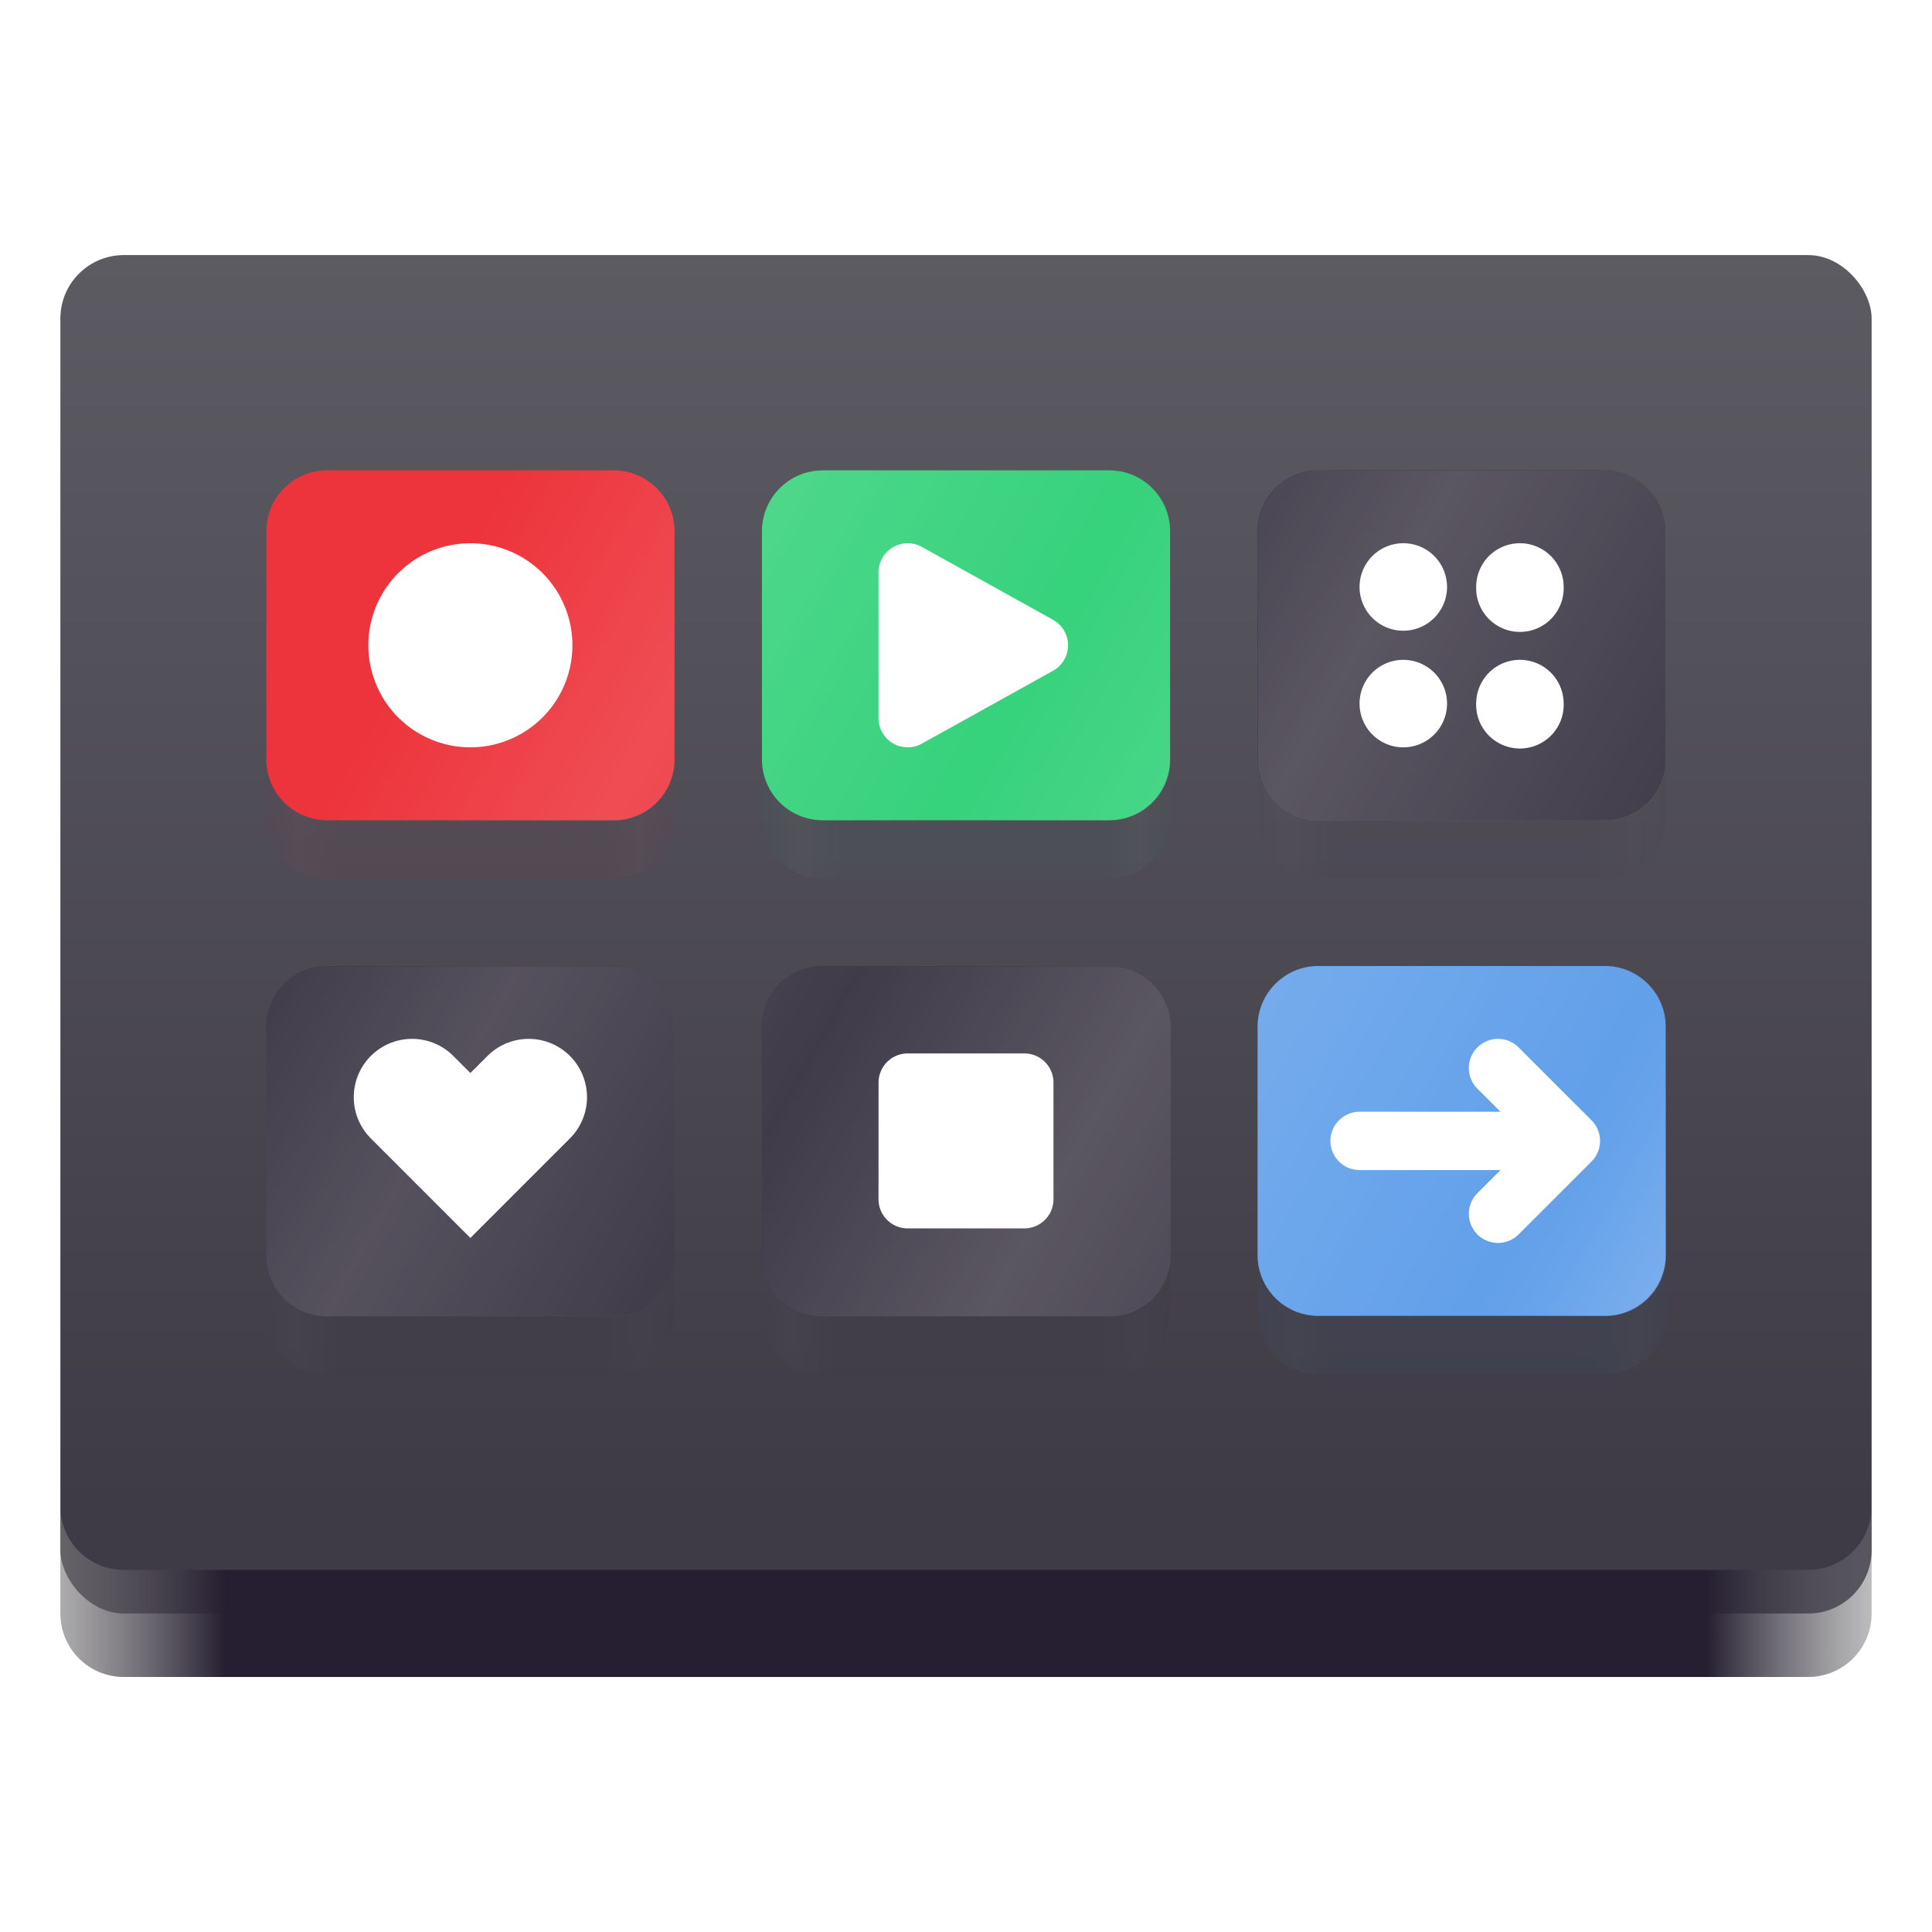 <?xml version="1.0" encoding="UTF-8" standalone="no"?>
<svg
   width="64"
   height="64"
   version="1.1"
   id="svg64"
   sodipodi:docname="com.feaneron.Boatswain.svg"
   xml:space="preserve"
   inkscape:version="1.4.2 (ebf0e940d0, 2025-05-08)"
   xmlns:inkscape="http://www.inkscape.org/namespaces/inkscape"
   xmlns:sodipodi="http://sodipodi.sourceforge.net/DTD/sodipodi-0.dtd"
   xmlns:xlink="http://www.w3.org/1999/xlink"
   xmlns="http://www.w3.org/2000/svg"
   xmlns:svg="http://www.w3.org/2000/svg"><sodipodi:namedview
     id="namedview64"
     pagecolor="#505050"
     bordercolor="#eeeeee"
     borderopacity="1"
     inkscape:showpageshadow="0"
     inkscape:pageopacity="0"
     inkscape:pagecheckerboard="0"
     inkscape:deskcolor="#505050"
     inkscape:zoom="4.3696989"
     inkscape:cx="-10.412617"
     inkscape:cy="29.635909"
     inkscape:window-width="1920"
     inkscape:window-height="1018"
     inkscape:window-x="0"
     inkscape:window-y="0"
     inkscape:window-maximized="1"
     inkscape:current-layer="svg64" /><defs
     id="defs45"><linearGradient
       id="linearGradient61"
       inkscape:collect="always"><stop
         style="stop-color:#7b797b;stop-opacity:0.627"
         offset="0"
         id="stop61" /><stop
         style="stop-color:#251f31;stop-opacity:1"
         offset="0.091"
         id="stop63" /><stop
         style="stop-color:#251f31;stop-opacity:1"
         offset="0.909"
         id="stop64" /><stop
         style="stop-color:#747476;stop-opacity:0.482"
         offset="1"
         id="stop62" /></linearGradient><linearGradient
       id="linearGradient59"
       inkscape:collect="always"><stop
         style="stop-color:#5c5b62;stop-opacity:1"
         offset="0"
         id="stop59" /><stop
         style="stop-color:#3f3b46;stop-opacity:1"
         offset="1"
         id="stop60" /></linearGradient><linearGradient
       id="linearGradient58"
       x1="17"
       x2="17"
       y1="7"
       y2="51"
       gradientTransform="matrix(1.111,0,0,1.023,12,6.531)"
       gradientUnits="userSpaceOnUse"
       spreadMethod="pad"><stop
         stop-color="#6c7378"
         offset="0"
         id="stop57"
         style="stop-color:#5d5c63;stop-opacity:1" /><stop
         stop-color="#42464a"
         offset="1"
         id="stop58" /></linearGradient><linearGradient
       id="linearGradient56"
       x1="17"
       x2="17"
       y1="7"
       y2="51"
       gradientTransform="matrix(1.111,0,0,1.023,12,6.531)"
       gradientUnits="userSpaceOnUse"
       spreadMethod="pad"><stop
         stop-color="#6c7378"
         offset="0"
         id="stop55"
         style="stop-color:#5d5c63;stop-opacity:1" /><stop
         stop-color="#42464a"
         offset="1"
         id="stop56" /></linearGradient><linearGradient
       id="linearGradient54"
       x1="17"
       x2="17"
       y1="7"
       y2="51"
       gradientTransform="matrix(1.111,0,0,1.023,12,6.531)"
       gradientUnits="userSpaceOnUse"
       spreadMethod="pad"><stop
         stop-color="#6c7378"
         offset="0"
         id="stop53"
         style="stop-color:#423e48;stop-opacity:1" /><stop
         stop-color="#42464a"
         offset="1"
         id="stop54" /></linearGradient><linearGradient
       id="linearGradient52"
       x1="17"
       x2="17"
       y1="7"
       y2="51"
       gradientTransform="matrix(1.111,0,0,1.023,12,6.531)"
       gradientUnits="userSpaceOnUse"
       spreadMethod="pad"><stop
         stop-color="#6c7378"
         offset="0"
         id="stop51"
         style="stop-color:#423e48;stop-opacity:1" /><stop
         stop-color="#42464a"
         offset="1"
         id="stop52" /></linearGradient><linearGradient
       id="linearGradient50"
       x1="17"
       x2="17"
       y1="7"
       y2="51"
       gradientTransform="matrix(1.111,0,0,1.023,12,6.531)"
       gradientUnits="userSpaceOnUse"
       spreadMethod="pad"><stop
         stop-color="#6c7378"
         offset="0"
         id="stop49" /><stop
         stop-color="#42464a"
         offset="1"
         id="stop50"
         style="stop-color:#3f3b46;stop-opacity:1" /></linearGradient><linearGradient
       id="linearGradient48"
       x1="17"
       x2="17"
       y1="7"
       y2="51"
       gradientTransform="matrix(1.111,0,0,1.023,12,6.531)"
       gradientUnits="userSpaceOnUse"
       spreadMethod="pad"><stop
         stop-color="#6c7378"
         offset="0"
         id="stop47"
         style="stop-color:#5c5b62;stop-opacity:1" /><stop
         stop-color="#42464a"
         offset="1"
         id="stop48" /></linearGradient><linearGradient
       id="linearGradient46"
       x1="17"
       x2="17"
       y1="7"
       y2="51"
       gradientTransform="matrix(1.111,0,0,1.023,12,6.531)"
       gradientUnits="userSpaceOnUse"
       spreadMethod="pad"><stop
         stop-color="#6c7378"
         offset="0"
         id="stop45"
         style="stop-color:#5d5c63;stop-opacity:1" /><stop
         stop-color="#42464a"
         offset="1"
         id="stop46" /></linearGradient><linearGradient
       id="linearGradient44"
       x1="17"
       x2="17"
       y1="7"
       y2="51"
       gradientTransform="matrix(1.111,0,0,1.023,12,6.531)"
       gradientUnits="userSpaceOnUse"><stop
         stop-color="#6c7378"
         offset="0"
         id="stop43"
         style="stop-color:#5c5b62;stop-opacity:1" /><stop
         stop-color="#42464a"
         offset="1"
         id="stop44" /></linearGradient><linearGradient
       id="linearGradient41"
       x1="17"
       x2="17"
       y1="7"
       y2="51"
       gradientTransform="matrix(1.111,0,0,1.023,12,6.531)"
       gradientUnits="userSpaceOnUse"><stop
         stop-color="#6c7378"
         offset="0"
         id="stop40"
         style="stop-color:#177378;stop-opacity:1;" /><stop
         stop-color="#42464a"
         offset="1"
         id="stop41" /></linearGradient><linearGradient
       id="b"><stop
         offset="0"
         style="stop-color:#8f8f8f;stop-opacity:0.965"
         id="stop1" /><stop
         offset=".201"
         style="stop-color:#251f31;stop-opacity:1"
         id="stop2" /><stop
         offset=".801"
         style="stop-color:#251f31;stop-opacity:1"
         id="stop3" /><stop
         offset="1"
         style="stop-color:#929292;stop-opacity:0.522"
         id="stop4" /></linearGradient><linearGradient
       id="a"
       x1="7.937"
       x2="7.937"
       y1="15.081"
       y2="1.852"
       gradientTransform="scale(3.78)"
       gradientUnits="userSpaceOnUse"><stop
         offset="0"
         stop-color="#363636"
         id="stop5" /><stop
         offset="1"
         stop-color="#6c6c6c"
         style="stop-color:#8d8d8d;stop-opacity:1"
         id="stop6" /></linearGradient><linearGradient
       xlink:href="#a"
       id="f"
       x1="7.937"
       x2="7.937"
       y1="15.081"
       y2="1.852"
       gradientTransform="matrix(3.78,0,0,3.78,-75.13,-3.753)"
       gradientUnits="userSpaceOnUse" /><linearGradient
       xlink:href="#b"
       id="e"
       x1="4"
       x2="60.002"
       y1="51.593"
       y2="51.593"
       gradientUnits="userSpaceOnUse"
       gradientTransform="matrix(0.982,0,0,1,-72.429,0)" /><linearGradient
       id="g"
       x1="16.397"
       x2="43.603"
       y1="61.613"
       y2="61.613"
       gradientTransform="matrix(0.483,0,0,0.483,-71.906,-2.242)"
       gradientUnits="userSpaceOnUse"><stop
         offset="0"
         stop-color="#a51d2d"
         id="stop7" /><stop
         offset=".062"
         stop-color="#f66151"
         id="stop8" /><stop
         offset=".175"
         stop-color="#c01c28"
         id="stop9" /><stop
         offset=".831"
         stop-color="#c01c28"
         id="stop10" /><stop
         offset=".929"
         stop-color="#f66151"
         id="stop11" /><stop
         offset="1"
         stop-color="#a51d2d"
         id="stop12" /></linearGradient><linearGradient
       id="i"
       x1="50.447"
       x2="77.553"
       y1="61.715"
       y2="61.715"
       gradientTransform="matrix(0.483,0,0,0.483,-71.906,-2.242)"
       gradientUnits="userSpaceOnUse"><stop
         offset="0"
         stop-color="#229660"
         id="stop13" /><stop
         offset=".075"
         stop-color="#8ff0a4"
         id="stop14" /><stop
         offset=".179"
         stop-color="#26a269"
         id="stop15" /><stop
         offset=".864"
         stop-color="#26a269"
         id="stop16" /><stop
         offset=".941"
         stop-color="#8ff0a4"
         id="stop17" /><stop
         offset="1"
         stop-color="#229660"
         id="stop18" /></linearGradient><linearGradient
       xlink:href="#c"
       id="k"
       x1="84.24"
       x2="111.76"
       y1="61.232"
       y2="61.232"
       gradientTransform="matrix(0.483,0,0,0.483,-71.906,-2.242)" /><linearGradient
       id="c"
       gradientUnits="userSpaceOnUse"><stop
         offset="0"
         stop-color="#443a5c"
         id="stop19" /><stop
         offset=".062"
         stop-color="#7d6fa3"
         id="stop20" /><stop
         offset=".175"
         stop-color="#241f31"
         id="stop21" /><stop
         offset=".831"
         stop-color="#241f31"
         id="stop22" /><stop
         offset=".929"
         stop-color="#51476f"
         id="stop23" /><stop
         offset="1"
         stop-color="#241f31"
         id="stop24" /></linearGradient><linearGradient
       xlink:href="#c"
       id="n"
       x1="50.24"
       x2="77.76"
       y1="95.232"
       y2="95.232"
       gradientTransform="matrix(0.483,0,0,0.483,-71.906,-2.242)" /><linearGradient
       id="p"
       x1="84.48"
       x2="111.561"
       y1="95.779"
       y2="95.779"
       gradientTransform="matrix(0.483,0,0,0.483,-71.906,-2.242)"
       gradientUnits="userSpaceOnUse"><stop
         offset="0"
         stop-color="#1c71d8"
         id="stop25" /><stop
         offset=".075"
         stop-color="#6da7ec"
         id="stop26" /><stop
         offset=".179"
         stop-color="#1963be"
         id="stop27" /><stop
         offset=".864"
         stop-color="#1c71d8"
         id="stop28" /><stop
         offset=".941"
         stop-color="#71a9ed"
         id="stop29" /><stop
         offset="1"
         stop-color="#1b6acb"
         id="stop30" /></linearGradient><linearGradient
       xlink:href="#c"
       id="s"
       x1="16.24"
       x2="43.76"
       y1="95.232"
       y2="95.232"
       gradientTransform="matrix(0.483,0,0,0.483,-71.906,-2.242)" /><linearGradient
       id="w"
       x1="38"
       x2="134"
       y1="55.986"
       y2="110"
       gradientUnits="userSpaceOnUse"><stop
         offset="0"
         stop-color="#fff"
         stop-opacity="0"
         id="stop31" /><stop
         offset=".161"
         stop-color="#fff"
         stop-opacity=".839"
         id="stop32" /><stop
         offset=".346"
         stop-color="#fff"
         stop-opacity=".11"
         id="stop33" /><stop
         offset=".518"
         stop-color="#fff"
         id="stop34" /><stop
         offset=".782"
         stop-color="#fff"
         stop-opacity="0"
         id="stop35" /><stop
         offset=".812"
         stop-color="#fff"
         stop-opacity=".184"
         id="stop36" /><stop
         offset=".879"
         stop-color="#fff"
         id="stop37" /><stop
         offset=".954"
         stop-color="#fff"
         stop-opacity=".043"
         id="stop38" /><stop
         offset="1"
         stop-color="#fff"
         stop-opacity="0"
         id="stop39" /></linearGradient><filter
       id="d"
       width="1"
       height="1"
       x="0"
       y="0"><feColorMatrix
         in="SourceGraphic"
         values="0 0 0 0 1 0 0 0 0 1 0 0 0 0 1 0 0 0 1 0"
         id="feColorMatrix39" /></filter><filter
       id="h"
       width="1.271"
       height="1.271"
       x="-0.135"
       y="-0.135"
       style="color-interpolation-filters:sRGB"><feGaussianBlur
         stdDeviation=".763"
         id="feGaussianBlur39" /></filter><filter
       id="j"
       width="1.271"
       height="1.271"
       x="-0.135"
       y="-0.135"
       style="color-interpolation-filters:sRGB"><feGaussianBlur
         stdDeviation=".763"
         id="feGaussianBlur40" /></filter><filter
       id="t"
       width="1.271"
       height="1.271"
       x="-0.135"
       y="-0.135"
       style="color-interpolation-filters:sRGB"><feGaussianBlur
         stdDeviation=".763"
         id="feGaussianBlur41" /></filter><filter
       id="r"
       width="1.271"
       height="1.271"
       x="-0.135"
       y="-0.135"
       style="color-interpolation-filters:sRGB"><feGaussianBlur
         stdDeviation=".763"
         id="feGaussianBlur42" /></filter><filter
       id="m"
       width="1.271"
       height="1.271"
       x="-0.135"
       y="-0.135"
       style="color-interpolation-filters:sRGB"><feGaussianBlur
         stdDeviation=".763"
         id="feGaussianBlur43" /></filter><filter
       id="o"
       width="1.271"
       height="1.271"
       x="-0.135"
       y="-0.135"
       style="color-interpolation-filters:sRGB"><feGaussianBlur
         stdDeviation=".763"
         id="feGaussianBlur44" /></filter><clipPath
       id="u"><path
         d="M0 0h192v152H0z"
         id="path44" /></clipPath><mask
       id="v"><g
         filter="url(#d)"
         id="g45"><path
           fill-opacity=".152"
           d="M0 0h128v128H0z"
           id="path45" /></g></mask><filter
       id="filter1057-2"
       x="-0.027"
       y="-0.027"
       width="1.054"
       height="1.054"
       color-interpolation-filters="sRGB"><feGaussianBlur
         stdDeviation="0.619"
         id="feGaussianBlur1" /></filter><linearGradient
       id="linearGradient1053"
       x1="-127"
       x2="-127"
       y1="60"
       y2="5.01"
       gradientTransform="translate(58.497,-1.04)"
       gradientUnits="userSpaceOnUse"><stop
         stop-color="#1d2123"
         offset="0"
         id="stop1-3"
         style="stop-color:#3d3944;stop-opacity:1" /><stop
         stop-color="#33393e"
         stop-opacity=".996"
         offset="1"
         id="stop2-6"
         style="stop-color:#5d5c63;stop-opacity:1" /></linearGradient><linearGradient
       id="linearGradient1229"
       x1="17"
       x2="17"
       y1="7"
       y2="51"
       gradientTransform="matrix(1.111,0,0,1.023,12,6.531)"
       gradientUnits="userSpaceOnUse"
       xlink:href="#linearGradient58"><stop
         stop-color="#6c7378"
         offset="0"
         id="stop1-36" /><stop
         stop-color="#42464a"
         offset="1"
         id="stop2-7" /></linearGradient><linearGradient
       id="linearGradient1242"
       x1="-9"
       x2="45"
       y1="50"
       y2="50"
       gradientTransform="matrix(1.136,0,0,1.136,88.592,37.63)"
       gradientUnits="userSpaceOnUse"><stop
         stop-color="#a1aab3"
         offset="0"
         id="stop3-5" /><stop
         stop-color="#818990"
         offset="1"
         id="stop4-3" /></linearGradient><linearGradient
       inkscape:collect="always"
       xlink:href="#linearGradient59"
       id="linearGradient60"
       x1="32"
       y1="13.635"
       x2="32"
       y2="55.088"
       gradientUnits="userSpaceOnUse" /><linearGradient
       inkscape:collect="always"
       xlink:href="#linearGradient61"
       id="linearGradient62"
       x1="2"
       y1="55.811"
       x2="62"
       y2="55.811"
       gradientUnits="userSpaceOnUse"
       gradientTransform="translate(0,2.101)" /><linearGradient
       inkscape:collect="always"
       xlink:href="#g"
       id="linearGradient82"
       gradientUnits="userSpaceOnUse"
       gradientTransform="matrix(0.483,0,0,0.483,-71.906,-2.242)"
       x1="16.397"
       y1="61.613"
       x2="43.603"
       y2="61.613" /><linearGradient
       inkscape:collect="always"
       xlink:href="#i"
       id="linearGradient83"
       gradientUnits="userSpaceOnUse"
       gradientTransform="matrix(0.483,0,0,0.483,-71.906,-2.242)"
       x1="50.447"
       y1="61.715"
       x2="77.553"
       y2="61.715" /><linearGradient
       inkscape:collect="always"
       xlink:href="#c"
       id="linearGradient84"
       gradientTransform="matrix(0.483,0,0,0.483,-71.906,-2.242)"
       x1="84.24"
       y1="61.232"
       x2="111.76"
       y2="61.232" /><linearGradient
       inkscape:collect="always"
       xlink:href="#c"
       id="linearGradient85"
       gradientTransform="matrix(0.483,0,0,0.483,-71.906,-2.242)"
       x1="50.24"
       y1="95.232"
       x2="77.76"
       y2="95.232" /><linearGradient
       inkscape:collect="always"
       xlink:href="#p"
       id="linearGradient86"
       gradientUnits="userSpaceOnUse"
       gradientTransform="matrix(0.483,0,0,0.483,-71.906,-2.242)"
       x1="84.48"
       y1="95.779"
       x2="111.561"
       y2="95.779" /><linearGradient
       inkscape:collect="always"
       xlink:href="#c"
       id="linearGradient87"
       gradientTransform="matrix(0.483,0,0,0.483,-71.906,-2.242)"
       x1="16.24"
       y1="95.232"
       x2="43.76"
       y2="95.232" /><linearGradient
       inkscape:collect="always"
       xlink:href="#w"
       id="linearGradient88"
       gradientUnits="userSpaceOnUse"
       x1="38"
       y1="55.986"
       x2="134"
       y2="110" /></defs><circle
     cx="99.719"
     cy="64.593"
     r="30.001"
     fill-opacity="0"
     stroke-width="1.571"
     id="circle5" /><g
     id="g88"
     transform="translate(0,-5.185)"><rect
       x="2"
       y="13.635"
       width="60"
       height="45"
       ry="2.101"
       fill="url(#linearGradient1229)"
       stroke-linecap="round"
       stroke-linejoin="round"
       stroke-width="2.153"
       style="fill:url(#linearGradient60);fill-opacity:1;paint-order:stroke fill markers"
       id="rect4-5" /><path
       id="rect1"
       style="fill:url(#linearGradient62);fill-opacity:1;paint-order:stroke fill markers"
       d="m 62,55.088 c 0,1.164 -0.938,2.102 -2.102,2.102 H 4.102 C 2.938,57.189 2,56.252 2,55.088 v 3.547 c 0,1.164 0.938,2.102 2.102,2.102 H 59.898 C 61.062,60.736 62,59.799 62,58.635 Z" /></g><g
     id="g82"
     transform="translate(73.002,0.44)"><path
       fill="url(#g)"
       d="m -62.166,15.141 h 9.492 c 1.113,0 2.014,0.902 2.014,2.015 v 9.492 a 2.014,2.014 0 0 1 -2.014,2.014 h -9.492 a 2.014,2.014 0 0 1 -2.014,-2.014 v -9.492 c 0,-1.113 0.901,-2.015 2.014,-2.015 m 0,0"
       style="display:inline;opacity:0.2;fill:url(#linearGradient82);stroke-width:0.483;filter:url(#h)"
       id="path65" /><path
       fill="url(#i)"
       d="m -45.748,15.141 h 9.492 c 1.113,0 2.014,0.902 2.014,2.015 v 9.492 a 2.014,2.014 0 0 1 -2.014,2.014 h -9.492 a 2.014,2.014 0 0 1 -2.014,-2.014 v -9.492 c 0,-1.113 0.901,-2.015 2.014,-2.015 m 0,0"
       style="opacity:0.2;fill:url(#linearGradient83);stroke-width:0.483;filter:url(#j)"
       id="path66" /><path
       fill="url(#k)"
       d="m -29.33,15.141 h 9.492 c 1.113,0 2.014,0.902 2.014,2.015 v 9.492 a 2.014,2.014 0 0 1 -2.014,2.014 h -9.492 a 2.014,2.014 0 0 1 -2.014,-2.014 v -9.492 c 0,-1.113 0.901,-2.015 2.014,-2.015 m 0,0"
       style="opacity:0.2;fill:url(#linearGradient84);stroke-width:0.483;filter:url(#m)"
       id="path67" /><path
       fill="url(#n)"
       d="m -45.748,31.56 h 9.492 c 1.113,0 2.014,0.901 2.014,2.014 v 9.492 a 2.014,2.014 0 0 1 -2.014,2.014 h -9.492 a 2.014,2.014 0 0 1 -2.014,-2.014 v -9.492 c 0,-1.113 0.901,-2.015 2.014,-2.015 m 0,0"
       style="opacity:0.2;fill:url(#linearGradient85);stroke-width:0.483;filter:url(#o)"
       id="path68" /><path
       fill="url(#p)"
       d="m -29.33,31.56 h 9.492 c 1.113,0 2.014,0.901 2.014,2.014 v 9.492 a 2.014,2.014 0 0 1 -2.014,2.014 h -9.492 a 2.014,2.014 0 0 1 -2.014,-2.014 v -9.492 c 0,-1.113 0.901,-2.015 2.014,-2.015 m 0,0"
       style="opacity:0.2;fill:url(#linearGradient86);stroke-width:0.483;filter:url(#r)"
       id="path69" /><path
       fill="url(#s)"
       d="m -62.166,31.56 h 9.492 c 1.113,0 2.014,0.901 2.014,2.014 v 9.492 a 2.014,2.014 0 0 1 -2.014,2.014 h -9.492 a 2.014,2.014 0 0 1 -2.014,-2.014 v -9.492 c 0,-1.113 0.901,-2.015 2.014,-2.015 m 0,0"
       style="opacity:0.2;fill:url(#linearGradient87);stroke-width:0.483;filter:url(#t)"
       id="path70" /><g
       style="display:inline"
       id="g75"
       transform="translate(-73.003)"><path
         fill="#ed333b"
         d="m 10.837,15.141 h 9.492 c 1.113,0 2.014,0.902 2.014,2.015 v 7.56 a 2.014,2.014 0 0 1 -2.014,2.015 H 10.837 A 2.014,2.014 0 0 1 8.823,24.716 v -7.56 c 0,-1.113 0.901,-2.015 2.014,-2.015 m 0,0"
         style="stroke-width:0.483"
         id="path71" /><path
         fill="#3d3846"
         d="m 43.673,15.141 h 9.492 c 1.113,0 2.014,0.902 2.014,2.015 v 7.56 a 2.014,2.014 0 0 1 -2.014,2.015 h -9.492 a 2.014,2.014 0 0 1 -2.014,-2.015 v -7.56 c 0,-1.113 0.901,-2.015 2.014,-2.015 m 0,0"
         style="stroke-width:0.483"
         id="path72" /><path
         fill="#33d17a"
         d="m 27.255,15.141 h 9.492 c 1.113,0 2.014,0.902 2.014,2.015 v 7.56 a 2.014,2.014 0 0 1 -2.014,2.015 h -9.492 a 2.014,2.014 0 0 1 -2.014,-2.015 v -7.56 c 0,-1.113 0.901,-2.015 2.014,-2.015 m 0,0"
         style="stroke-width:0.483"
         id="path73" /><path
         fill="#62a0ea"
         d="m 43.673,31.56 h 9.492 c 1.113,0 2.014,0.901 2.014,2.014 v 7.56 a 2.014,2.014 0 0 1 -2.014,2.015 h -9.492 a 2.014,2.014 0 0 1 -2.014,-2.015 v -7.56 c 0,-1.113 0.901,-2.015 2.014,-2.015 m 0,0"
         style="stroke-width:0.483"
         id="path74" /><path
         fill="#3d3846"
         d="m 27.255,31.56 h 9.492 c 1.113,0 2.014,0.901 2.014,2.014 v 7.56 a 2.014,2.014 0 0 1 -2.014,2.015 h -9.492 a 2.014,2.014 0 0 1 -2.014,-2.015 v -7.56 c 0,-1.113 0.901,-2.015 2.014,-2.015 M 10.837,31.56 h 9.492 c 1.113,0 2.014,0.901 2.014,2.014 v 7.56 a 2.014,2.014 0 0 1 -2.014,2.015 H 10.837 A 2.014,2.014 0 0 1 8.823,41.134 v -7.56 c 0,-1.113 0.901,-2.015 2.014,-2.015 m 0,0"
         style="stroke-width:0.483"
         id="path75" /></g><g
       style="display:inline"
       id="g81"
       transform="translate(-73.003)"><g
         clip-path="url(#u)"
         mask="url(#v)"
         transform="matrix(0.483,0,0,0.483,-2.767,-9.968)"
         id="g76"><path
           fill="url(#w)"
           d="M 28.172,86 H 47.828 A 4.16,4.16 0 0 1 52,90.172 v 15.656 A 4.16,4.16 0 0 1 47.828,110 H 28.172 A 4.16,4.16 0 0 1 24,105.828 V 90.172 A 4.16,4.16 0 0 1 28.172,86 m 34,0 H 81.828 A 4.16,4.16 0 0 1 86,90.172 v 15.656 A 4.16,4.16 0 0 1 81.828,110 H 62.172 A 4.16,4.16 0 0 1 58,105.828 V 90.172 A 4.16,4.16 0 0 1 62.172,86 m 34,0 h 19.656 A 4.16,4.16 0 0 1 120,90.172 v 15.656 A 4.16,4.16 0 0 1 115.828,110 H 96.172 A 4.16,4.16 0 0 1 92,105.828 V 90.172 A 4.16,4.16 0 0 1 96.172,86 m 0,-34 h 19.656 A 4.16,4.16 0 0 1 120,56.172 V 71.828 A 4.16,4.16 0 0 1 115.828,76 H 96.172 A 4.16,4.16 0 0 1 92,71.828 V 56.172 A 4.16,4.16 0 0 1 96.172,52 m -34,0 H 81.828 A 4.16,4.16 0 0 1 86,56.172 V 71.828 A 4.16,4.16 0 0 1 81.828,76 H 62.172 A 4.16,4.16 0 0 1 58,71.828 V 56.172 A 4.16,4.16 0 0 1 62.172,52 m -34,0 H 47.828 A 4.16,4.16 0 0 1 52,56.172 V 71.828 A 4.16,4.16 0 0 1 47.828,76 H 28.172 A 4.16,4.16 0 0 1 24,71.828 V 56.172 A 4.16,4.16 0 0 1 28.172,52 m 0,0"
           style="fill:url(#linearGradient88)"
           id="path76" /></g><g
         stroke="#ffffff"
         stroke-linecap="round"
         style="display:inline"
         id="g80"><path
           fill="#ffffff"
           stroke-linejoin="round"
           stroke-width="1.932"
           d="m 17.997,20.936 a 2.414,2.414 0 1 1 -4.828,0 2.414,2.414 0 0 1 4.828,0 M 30.07,35.422 h 3.863 v 3.864 h -3.864 z m 4.345,-14.486 -4.346,-2.414 v 4.828 z m 0,0"
           id="path77" /><path
           fill="none"
           stroke-width="3.863"
           d="m 13.651,35.905 1.932,1.932 1.932,-1.932"
           id="path78" /><path
           fill="none"
           stroke-width="1.932"
           d="m 45.039,37.354 h 6.924"
           id="path79" /><path
           fill="none"
           stroke-linejoin="round"
           stroke-width="1.932"
           d="M 49.624,39.768 52.039,37.354 49.624,34.94"
           id="path80" /></g></g><path
       fill="#ffffff"
       d="m -25.067,22.868 a 1.449,1.449 0 1 1 -2.898,-10e-4 1.449,1.449 0 0 1 2.898,0 m 3.864,10e-4 a 1.45,1.45 0 1 1 -2.899,-10e-4 1.449,1.449 0 0 1 2.898,0 m -3.863,-3.862 a 1.449,1.449 0 1 1 -2.898,-10e-4 1.449,1.449 0 0 1 2.898,0 m 3.864,10e-4 a 1.45,1.45 0 1 1 -2.899,-10e-4 1.449,1.449 0 0 1 2.898,0 m 0,0"
       style="stroke-width:0.483"
       id="path81" /></g></svg>
